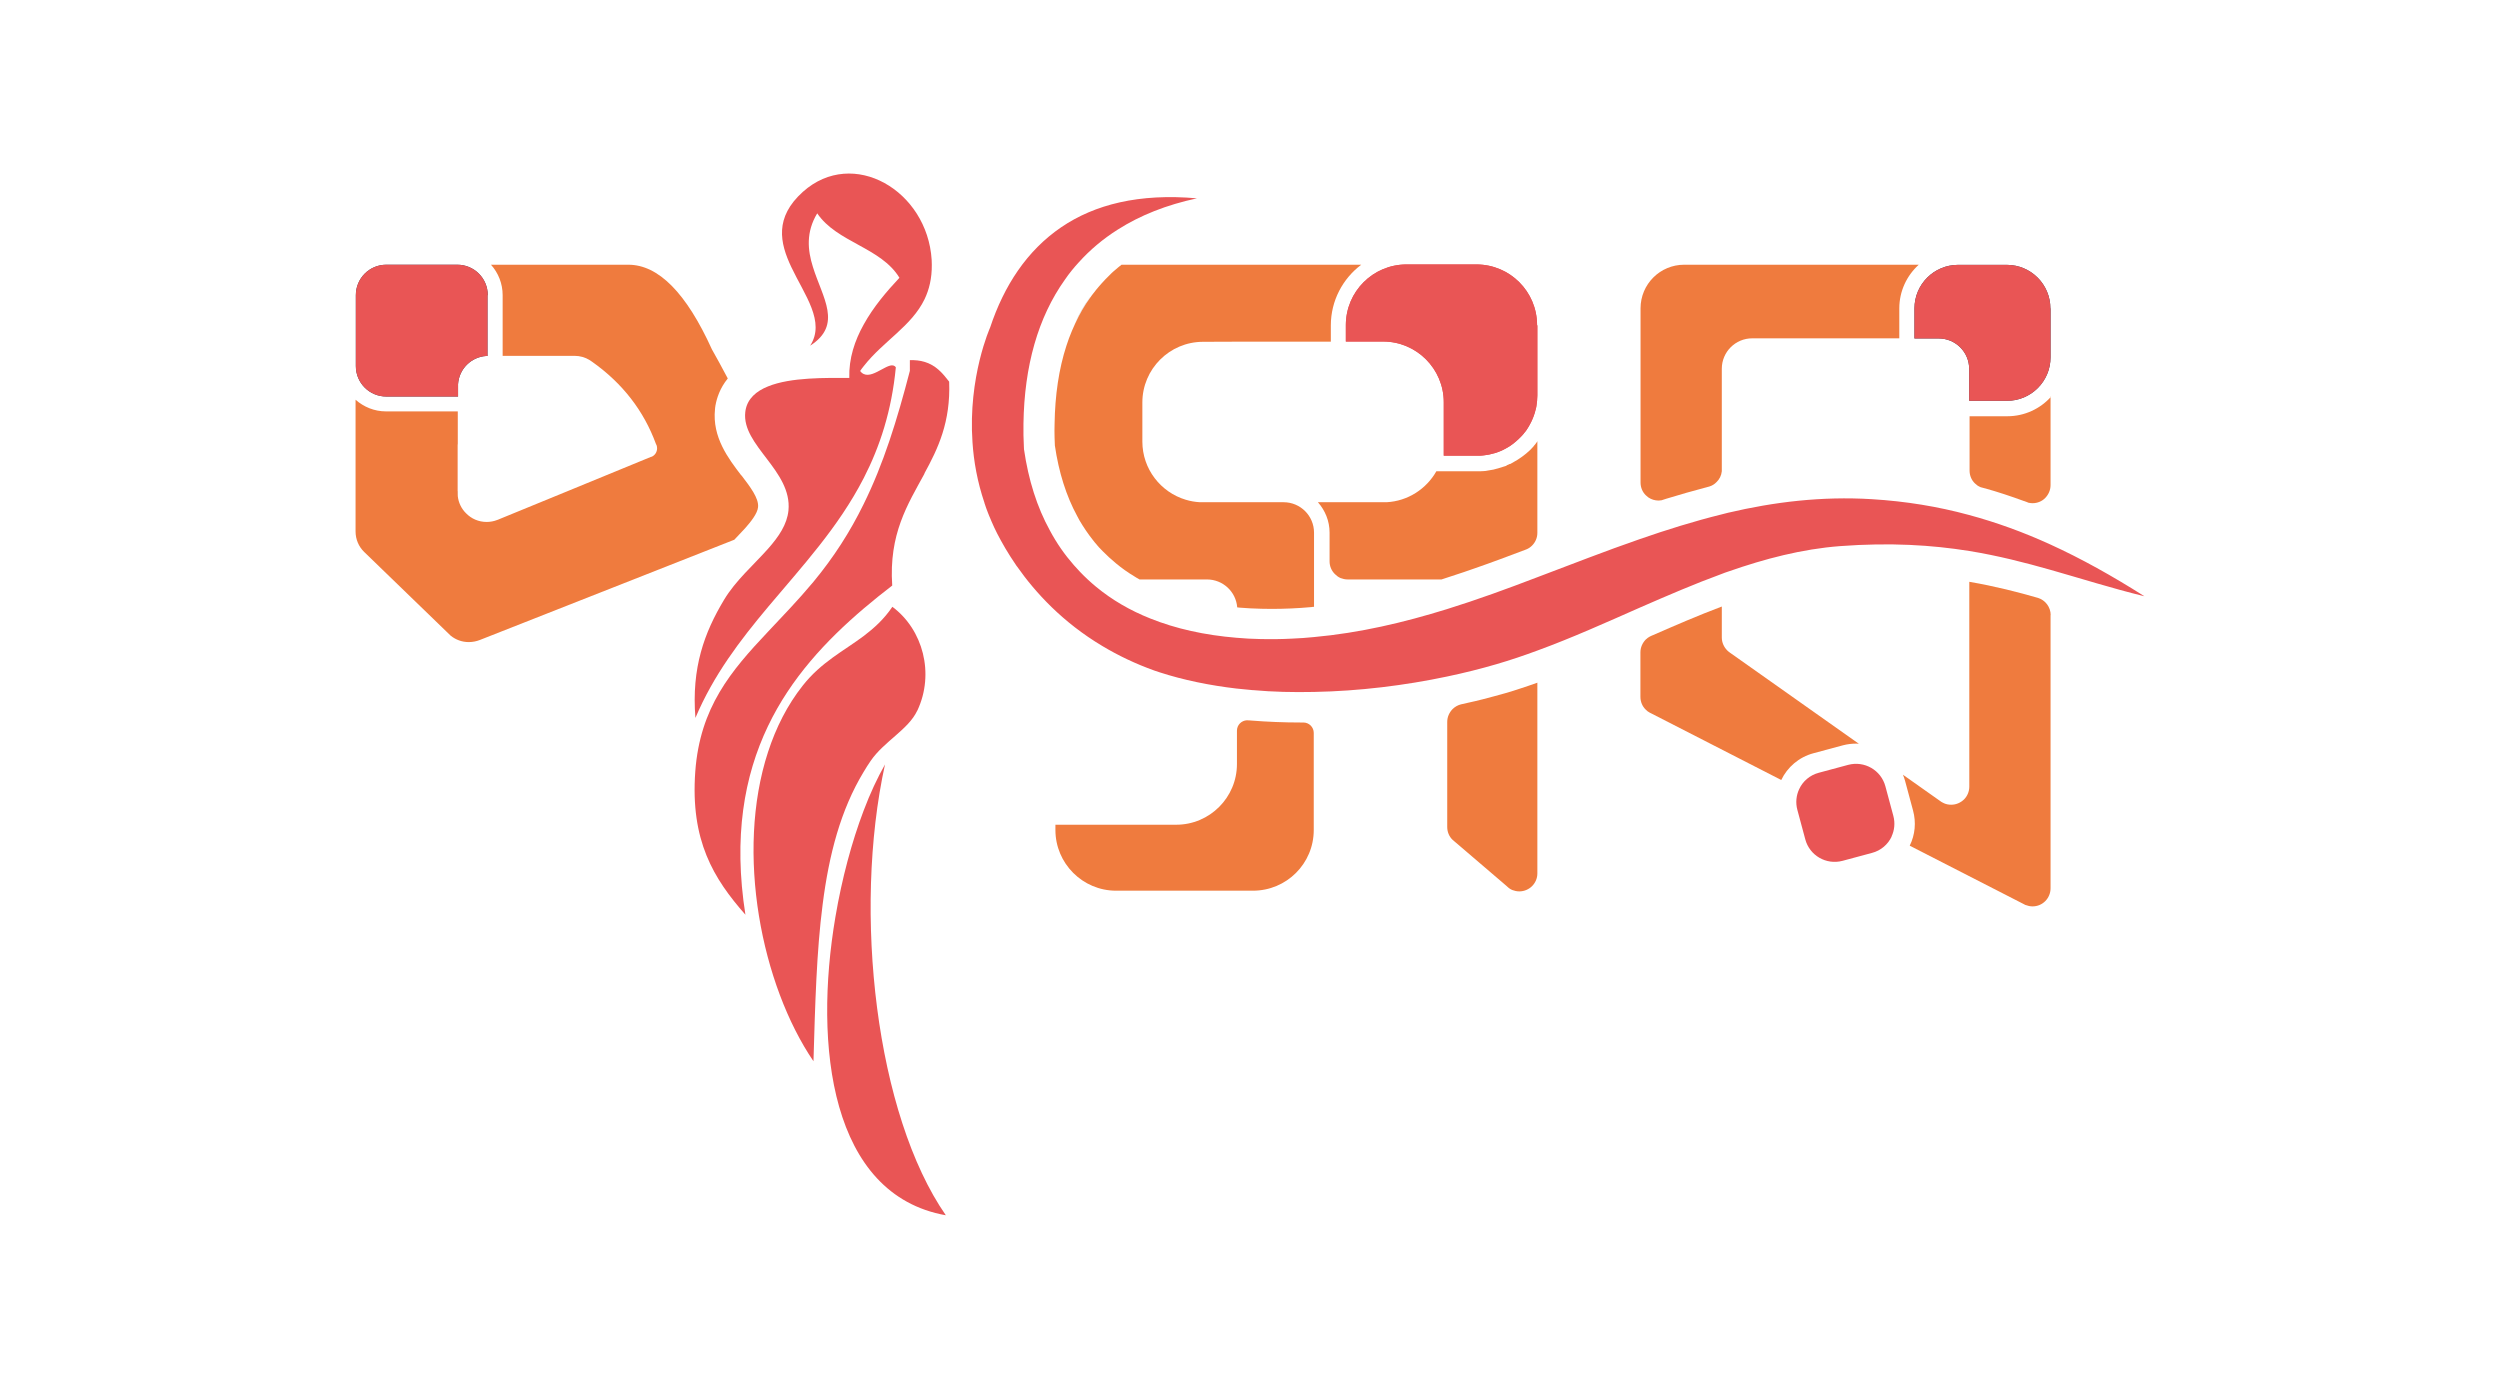 <?xml version="1.0" encoding="UTF-8"?>
<svg id="Layer_1" data-name="Layer 1" xmlns="http://www.w3.org/2000/svg" viewBox="0 0 180 100">
  <defs>
    <style>
      .cls-1, .cls-2 {
        fill: #ef7b3e;
      }

      .cls-3 {
        fill: #2e4059;
      }

      .cls-4, .cls-5 {
        fill: #e95555;
      }

      .cls-2, .cls-5 {
        fill-rule: evenodd;
      }
    </style>
  </defs>
  <path class="cls-5" d="m66.04,51.17c-.64,1.36-2.39,2.21-3.35,3.61-.18.26-.35.53-.51.8-1.65,2.73-2.49,5.93-2.95,9.54-.44,3.4-.54,7.17-.66,11.29-3.74-5.5-5.64-15.01-3.27-22.27.57-1.75,1.39-3.38,2.5-4.78,1.33-1.69,2.95-2.49,4.39-3.57.75-.57,1.46-1.21,2.06-2.1,2.21,1.64,3.05,4.81,1.8,7.47Z"/>
  <path class="cls-5" d="m68.1,87.5c-8.3-1.48-9.53-12.19-7.95-21.48.47-2.77,1.18-5.41,2.03-7.65.47-1.25,1-2.38,1.54-3.33-2.34,10.68-.64,25.22,4.38,32.46Z"/>
  <path class="cls-5" d="m66.57,34.09c-1.22,2.24-2.58,4.35-2.33,8.07-.69.53-1.38,1.08-2.06,1.66-2.7,2.3-5.23,5-6.89,8.47-1.71,3.58-2.5,7.97-1.62,13.57-2.3-2.61-3.97-5.34-3.61-10.31.34-4.62,2.56-7.23,5.23-10.06,1.05-1.12,2.17-2.27,3.27-3.59,1.49-1.8,2.66-3.64,3.61-5.58,1.45-2.93,2.42-6.08,3.34-9.62v-.77c.4-.01.74.03,1.04.12.83.24,1.32.82,1.79,1.43.11,2.91-.8,4.81-1.79,6.62Z"/>
  <path class="cls-5" d="m67.09,19.06c.01.98-.19,1.79-.52,2.48-.94,1.95-2.96,3.01-4.38,4.82-.09.11-.18.23-.26.35.08.11.17.18.26.22.75.35,1.93-1.07,2.31-.48-.3,3.13-1.15,5.71-2.31,7.97-1.83,3.56-4.43,6.35-6.89,9.28-2.01,2.4-3.92,4.89-5.23,7.99-.29-3.63.65-6.15,2.06-8.5.83-1.39,2.15-2.53,3.17-3.68.77-.87,1.37-1.75,1.47-2.76.27-2.87-3.38-4.67-3.11-7.08,0-.05.01-.09.02-.14.15-.83.77-1.37,1.62-1.71,1.65-.67,4.17-.61,5.85-.61-.04-1.4.39-2.69,1.04-3.85.7-1.27,1.66-2.39,2.57-3.36-1.33-2.19-4.5-2.54-5.92-4.64-.82,1.36-.69,2.65-.31,3.86.69,2.23,2.16,4.16-.2,5.67,1.12-1.72-.4-3.64-1.36-5.67-.82-1.74-1.22-3.56.84-5.41,3.61-3.23,8.96-.09,9.27,4.9,0,.12.01.24.01.35Z"/>
  <path class="cls-3" d="m32.96,35.36s0,.09,0,.14c0,.08,0,.16.01.24,0-.05,0-.1,0-.15v-.23Z"/>
  <path class="cls-1" d="m53.38,34.24c-.94-1.23-2.11-2.76-1.9-4.78,0-.08.02-.16.03-.24,0-.01,0-.05.01-.06.09-.49.31-1.21.88-1.91-.45-.85-.83-1.55-1.14-2.09-1.84-4.06-3.85-6.1-6.02-6.1h-9.89c.52.58.84,1.35.84,2.19v4.37h2.33c.05,0,.1,0,.15,0h2.69c.4,0,.78.11,1.1.31.01,0,.02.01.03.02.05.03.11.07.16.11,2.17,1.54,3.7,3.51,4.58,5.91.04.06.06.12.07.19.01.04.01.08.01.12,0,.27-.16.51-.4.61h-.03s-6.18,2.54-6.18,2.54l-4.78,1.96s-.08.04-.13.05c-.23.09-.49.14-.75.14-.58,0-1.1-.23-1.48-.62-.33-.32-.55-.76-.6-1.24h0c-.01-.08-.01-.16-.01-.24,0-.05,0-.09,0-.14v-3.14c0-.05,0-.11,0-.15,0-.03,0-.07.01-.1v-.64s0-.1,0-.15v-1.54s-.04,0-.05,0h-5.12c-.84,0-1.6-.32-2.19-.84v9.48c0,.58.23,1.1.62,1.48l5.92,5.73s.02.02.03.03l.28.27s0,0,0,0c.36.29.81.46,1.3.46.29,0,.57-.06.82-.16l18.3-7.21c.28-.29.54-.57.78-.83.38-.43.89-1.05.93-1.52.06-.64-.56-1.45-1.21-2.3Z"/>
  <path class="cls-1" d="m138.15,19.06c-.86.78-1.4,1.9-1.4,3.14v2.16h-10.59c-1.21,0-2.19.98-2.19,2.19v7.38c-.03.31-.17.58-.38.78-.14.15-.32.26-.52.32,0,0,0,0,0,0l-.15.04-.1.03s0,0-.01,0c-.92.24-1.85.51-2.84.81-.11.03-.22.07-.34.11-.07.01-.14.02-.21.02-.27,0-.52-.08-.73-.22h0c-.07-.05-.13-.1-.19-.16-.24-.23-.38-.56-.38-.92v-12.54c0-1.74,1.41-3.14,3.14-3.14h16.89Z"/>
  <path class="cls-1" d="m147.64,28.55v6.38c0,.36-.15.68-.38.92-.23.24-.56.38-.91.38-.09,0-.19-.01-.28-.03,0,0,0,0-.01,0-.11-.05-.23-.09-.34-.13,0,0-.01,0-.01,0-.93-.34-1.86-.65-2.79-.91h-.01c-.1-.03-.2-.06-.3-.08-.08-.03-.16-.08-.23-.12h0c-.07-.05-.13-.1-.19-.16-.24-.23-.38-.56-.38-.92v-3.91h2.72c1.24,0,2.37-.54,3.14-1.4Z"/>
  <path class="cls-1" d="m147.64,44.28v19.68c0,.36-.15.69-.38.92-.24.24-.56.38-.92.38-.17,0-.34-.04-.5-.1,0,0,0,0-.01,0l-.15-.08-8.18-4.19c.39-.79.47-1.68.24-2.53l-.57-2.12c-.04-.16-.1-.31-.16-.46l2.69,1.9c.05.04.1.07.16.1.04.02.08.04.12.06.16.07.33.1.51.1.36,0,.68-.15.92-.38.23-.23.38-.56.38-.92v-14.75c1.87.32,3.53.75,4.95,1.16.52.16.91.66.91,1.24Z"/>
  <g>
    <path class="cls-4" d="m110.69,23.44v5.03c0,.27-.03.52-.07.78-.01.08-.03.15-.05.22-.07.32-.19.63-.33.92-.05.09-.1.19-.15.28-.04.06-.08.12-.11.18-.03.04-.05.07-.07.11-.05.07-.09.13-.15.19-.06.08-.12.16-.19.23,0,0-.01.01-.02.02-.06.07-.12.13-.19.19-.07.07-.15.14-.22.2-.15.13-.31.25-.48.36-.08.05-.17.1-.26.15h0c-.18.1-.36.18-.55.25,0,0-.02,0-.03.01-.08.03-.16.06-.25.08-.01,0-.03.01-.05.01-.09.03-.18.05-.27.07-.1.02-.2.04-.31.05-.09.01-.17.03-.26.03-.04,0-.09.01-.13.01-.08,0-.16,0-.24,0h-2.36v-3.85c0-2.41-1.96-4.37-4.37-4.37h-2.68v-1.18c0-2.42,1.96-4.37,4.37-4.37h5.03c2.42,0,4.37,1.96,4.37,4.37Z"/>
    <path class="cls-4" d="m110.69,23.44v5.03c0,.27-.03.52-.07.78-.01.08-.03.15-.05.22-.07.32-.19.63-.33.92-.05.09-.1.19-.15.28-.04.06-.08.12-.11.18-.03.04-.05.07-.07.11-.05.07-.09.13-.15.19-.06.08-.12.16-.19.23,0,0-.01.01-.02.02-.06.07-.12.13-.19.19-.07.07-.15.14-.22.2-.15.13-.31.25-.48.36-.08.05-.17.1-.26.15h0c-.18.1-.36.18-.55.25,0,0-.02,0-.03.01-.08.03-.16.06-.25.08-.01,0-.03.01-.05.01-.09.03-.18.05-.27.07-.1.02-.2.04-.31.05-.09.01-.17.03-.26.03-.04,0-.09.01-.13.01-.08,0-.16,0-.24,0h-2.36v-3.85c0-2.41-1.96-4.37-4.37-4.37h-2.68v-1.18c0-2.42,1.96-4.37,4.37-4.37h5.03c2.42,0,4.37,1.96,4.37,4.37Z"/>
  </g>
  <path class="cls-1" d="m94.59,52.79v6.97c0,2.42-1.96,4.37-4.38,4.37h-9.85c-2.41,0-4.37-1.96-4.37-4.37v-.38h8.7c2.41,0,4.37-1.96,4.37-4.37v-2.4c0-.41.32-.73.72-.75.05,0,.1,0,.15.01.02,0,.03,0,.05,0,.04,0,.08,0,.12.01,1.14.09,2.33.14,3.53.14h.21c.41,0,.75.33.75.75Z"/>
  <path class="cls-1" d="m110.69,49.17v13.72c0,.36-.15.68-.38.91s-.56.38-.92.38c-.18,0-.35-.04-.51-.1-.04-.02-.08-.04-.12-.06-.04-.02-.08-.05-.12-.08l-.17-.15s-.01-.01-.01-.01l-3.73-3.19c-.05-.04-.1-.08-.15-.13-.24-.23-.38-.56-.38-.92v-7.56c0-.36.15-.68.38-.92.17-.17.38-.29.62-.35.01,0,.03,0,.05-.01.22-.05.44-.1.66-.15.1-.02.2-.04.31-.07.18-.04.35-.08.53-.13.55-.14,1.09-.29,1.63-.44.38-.11.77-.23,1.15-.36.17-.05.34-.11.51-.17.21-.07.43-.15.66-.23Z"/>
  <path class="cls-1" d="m98.01,19.06c-1.33,1-2.19,2.59-2.19,4.37v1.17h-6.52s-2.68.01-2.68.01c-2.41,0-4.37,1.96-4.37,4.37v2.81c0,1.98,1.32,3.65,3.12,4.19.33.1.67.16,1.02.18h6.03c1.21,0,2.19.98,2.19,2.19v5.34c-.07,0-.13.01-.19.02-.98.09-1.95.13-2.88.13h0c-.24,0-.49,0-.73-.01-.55-.01-1.05-.04-1.55-.08-.06,0-.12-.01-.18-.02-.09-1.13-1.03-2.01-2.18-2.01h-4.86s-.01,0-.01-.01c-.13-.07-.25-.14-.37-.22-.47-.28-.9-.59-1.31-.93-.35-.29-.68-.59-.97-.89l-.26-.27s-.08-.09-.12-.14c-.01-.02-.03-.03-.04-.05-.1-.11-.19-.22-.28-.34-.35-.44-.67-.92-.96-1.41l-.16-.3c-.79-1.45-1.33-3.16-1.61-5.09v-.02c0-.19-.01-.36-.02-.54-.01-.34-.01-.65,0-.97.03-2.09.31-3.98.85-5.64.12-.37.25-.73.4-1.08.07-.17.15-.35.23-.52.31-.67.67-1.3,1.09-1.88,0,0,0,0,.01-.01.07-.11.15-.21.23-.31.12-.16.25-.32.38-.47.07-.08.14-.16.21-.24l.26-.28h0c.12-.13.25-.26.38-.38.03-.03.05-.05.08-.08.08-.07.16-.15.24-.21.15-.13.3-.26.46-.38h17.3Z"/>
  <path class="cls-3" d="m108.4,32.31c-.18.1-.36.18-.55.25.19-.07.38-.16.55-.25Z"/>
  <path class="cls-3" d="m109.15,31.8c-.15.13-.31.25-.48.36.17-.11.33-.23.48-.36Z"/>
  <path class="cls-1" d="m110.69,31.75v6.62c0,.36-.15.68-.38.91-.11.11-.25.21-.4.27-.04.02-.09.04-.13.05-1.17.44-2.38.9-3.63,1.33-.26.09-.52.18-.78.27-.53.18-1.05.35-1.58.52h-6.76c-.18,0-.35-.04-.51-.1-.04-.02-.08-.04-.12-.06-.04-.02-.08-.05-.12-.08l-.17-.15s-.01-.01-.01-.01c-.23-.23-.37-.55-.37-.9v-2.07c0-.84-.32-1.6-.84-2.19h4.94c1.54-.08,2.87-.96,3.59-2.23h2.91c.09,0,.18,0,.27,0,.07,0,.14,0,.21-.01.11,0,.21-.02.31-.04.13-.02.26-.04.41-.07.09-.02.17-.04.26-.07.03,0,.11-.03.11-.03.1-.03.2-.06.29-.09l.26-.08.04-.04c.07-.03.13-.06.2-.09h.04l.3-.17c.09-.05.17-.1.24-.14.22-.14.43-.29.62-.45.09-.08.18-.16.27-.24.08-.08.16-.16.22-.23l.05-.06.02-.03c.07-.08.14-.16.19-.24.03-.03.05-.07.08-.1Z"/>
  <path class="cls-3" d="m147.64,22.21v3.51c0,1.74-1.41,3.14-3.14,3.14h-2.72v-2.3c0-1.21-.98-2.19-2.19-2.19h-1.75v-2.16c0-1.74,1.41-3.14,3.14-3.14h3.51c1.74,0,3.14,1.41,3.14,3.14Z"/>
  <path class="cls-4" d="m147.64,22.21v3.51c0,1.74-1.41,3.14-3.14,3.14h-2.72v-2.3c0-1.21-.98-2.19-2.19-2.19h-1.75v-2.16c0-1.74,1.41-3.14,3.14-3.14h3.51c1.74,0,3.14,1.41,3.14,3.14Z"/>
  <path class="cls-4" d="m136.2,60.23c-.27.57-.77,1.01-1.42,1.18l-2.12.57c-1.17.31-2.37-.38-2.68-1.55l-.57-2.12c-.14-.52-.08-1.04.13-1.49.26-.57.77-1.01,1.41-1.18l2.12-.57c1.17-.31,2.37.38,2.68,1.55l.57,2.12c.14.52.08,1.05-.13,1.49Z"/>
  <path class="cls-3" d="m77.38,23.29c.31-.67.67-1.3,1.09-1.88,0,0,0,0,.01-.01-.42.59-.78,1.21-1.1,1.89Z"/>
  <path class="cls-3" d="m79.55,20.1h0c.12-.13.25-.26.38-.38-.13.12-.26.25-.38.38Z"/>
  <path class="cls-4" d="m154.39,42.93c-2.36-.58-4.53-1.27-6.75-1.9-1.87-.53-3.77-1.02-5.86-1.36-2.69-.43-5.68-.62-9.29-.35-2.75.21-5.42.91-8.05,1.83-.16.05-.32.11-.47.17-1.97.72-3.91,1.56-5.86,2.41-2.47,1.09-4.93,2.2-7.42,3.11-.97.36-1.95.69-2.94.98-1.13.33-2.32.63-3.56.89-3.03.64-6.32,1.05-9.58,1.11h-.03c-1.46.03-2.93,0-4.35-.13-.01,0-.03,0-.04,0-.38-.03-.75-.07-1.12-.11,0,0-.01,0-.01,0-1.96-.23-3.84-.61-5.59-1.18-.11-.03-.22-.07-.33-.11-1.4-.5-2.64-1.1-3.76-1.77-2.87-1.71-4.83-3.85-6.15-5.73-.03-.04-.06-.07-.08-.11-.57-.83-1.01-1.6-1.35-2.26-.08-.16-.15-.31-.22-.45-.07-.16-.14-.31-.2-.45-.04-.09-.08-.19-.12-.29,0-.01-.01-.02-.02-.04-.04-.09-.07-.17-.1-.25-.04-.09-.07-.19-.11-.29,0-.02-.01-.03-.02-.05-.03-.08-.06-.16-.08-.24,0-.03-.02-.05-.03-.08-.01-.04-.02-.07-.02-.08h0c-.51-1.51-.77-2.98-.86-4.35-.33-4.72,1.27-8.27,1.27-8.27,1-3.01,2.65-5.54,5.12-7.22,2.41-1.64,5.61-2.45,9.77-2.08-2.19.47-4.08,1.22-5.7,2.25h0c-1.06.67-2,1.46-2.81,2.36h0c-.36.39-.7.81-1,1.25-1.93,2.71-2.92,6.21-2.98,10.36-.01.55,0,1.1.03,1.67,0,.08,0,.15.01.23,0-.01,0-.03,0-.04.32,2.21.94,4.16,1.86,5.83h0c.49.92,1.07,1.75,1.73,2.5.14.16.29.32.43.47h0c.37.39.76.75,1.17,1.09,1.14.94,2.44,1.7,3.9,2.28,1.84.74,3.92,1.2,6.22,1.39,0,0,.01,0,.01,0,.55.05,1.1.08,1.67.09.78.02,1.55.01,2.32-.03.52-.02,1.04-.06,1.55-.11,3.32-.3,6.48-1.05,9.58-2.01,2.19-.68,4.35-1.47,6.49-2.29,2.47-.93,4.93-1.9,7.42-2.76,1.93-.67,3.88-1.28,5.86-1.77.16-.04.31-.08.47-.12,3.32-.78,6.74-1.2,10.36-.98,2.45.15,4.76.53,6.97,1.13,2.01.54,3.95,1.25,5.86,2.12,2.26,1.03,4.49,2.28,6.75,3.71Z"/>
  <path class="cls-2" d="m133.85,53.55c-.07,0-.13-.01-.2-.01-.32,0-.64.04-.95.12l-2.12.57c-1.06.28-1.89,1.01-2.33,1.93l-9.35-4.79s-.08-.04-.12-.06c-.11-.06-.21-.13-.29-.22-.24-.23-.38-.56-.38-.92v-3.2c0-.36.15-.68.38-.92.09-.09.19-.16.3-.22l.17-.08s.02,0,.03-.01c1.6-.7,3.28-1.43,4.98-2.07v2.23c0,.36.15.68.38.92.06.06.12.11.19.16h0l9.31,6.58Z"/>
  <path class="cls-3" d="m35.1,21.25v4.38s-.07,0-.09,0c-1.09.07-1.96.94-2.03,2.03,0,.05,0,.1,0,.15v.74s-.04,0-.05,0h-5.12c-1.21,0-2.19-.98-2.19-2.19v-5.11c0-1.21.98-2.19,2.19-2.19h5.12c1.21,0,2.19.98,2.19,2.19Z"/>
  <path class="cls-4" d="m35.1,21.25v4.38s-.07,0-.09,0c-1.09.07-1.96.94-2.03,2.03,0,.05,0,.1,0,.15v.74s-.04,0-.05,0h-5.12c-1.21,0-2.19-.98-2.19-2.19v-5.11c0-1.21.98-2.19,2.19-2.19h5.12c1.21,0,2.19.98,2.19,2.19Z"/>
</svg>